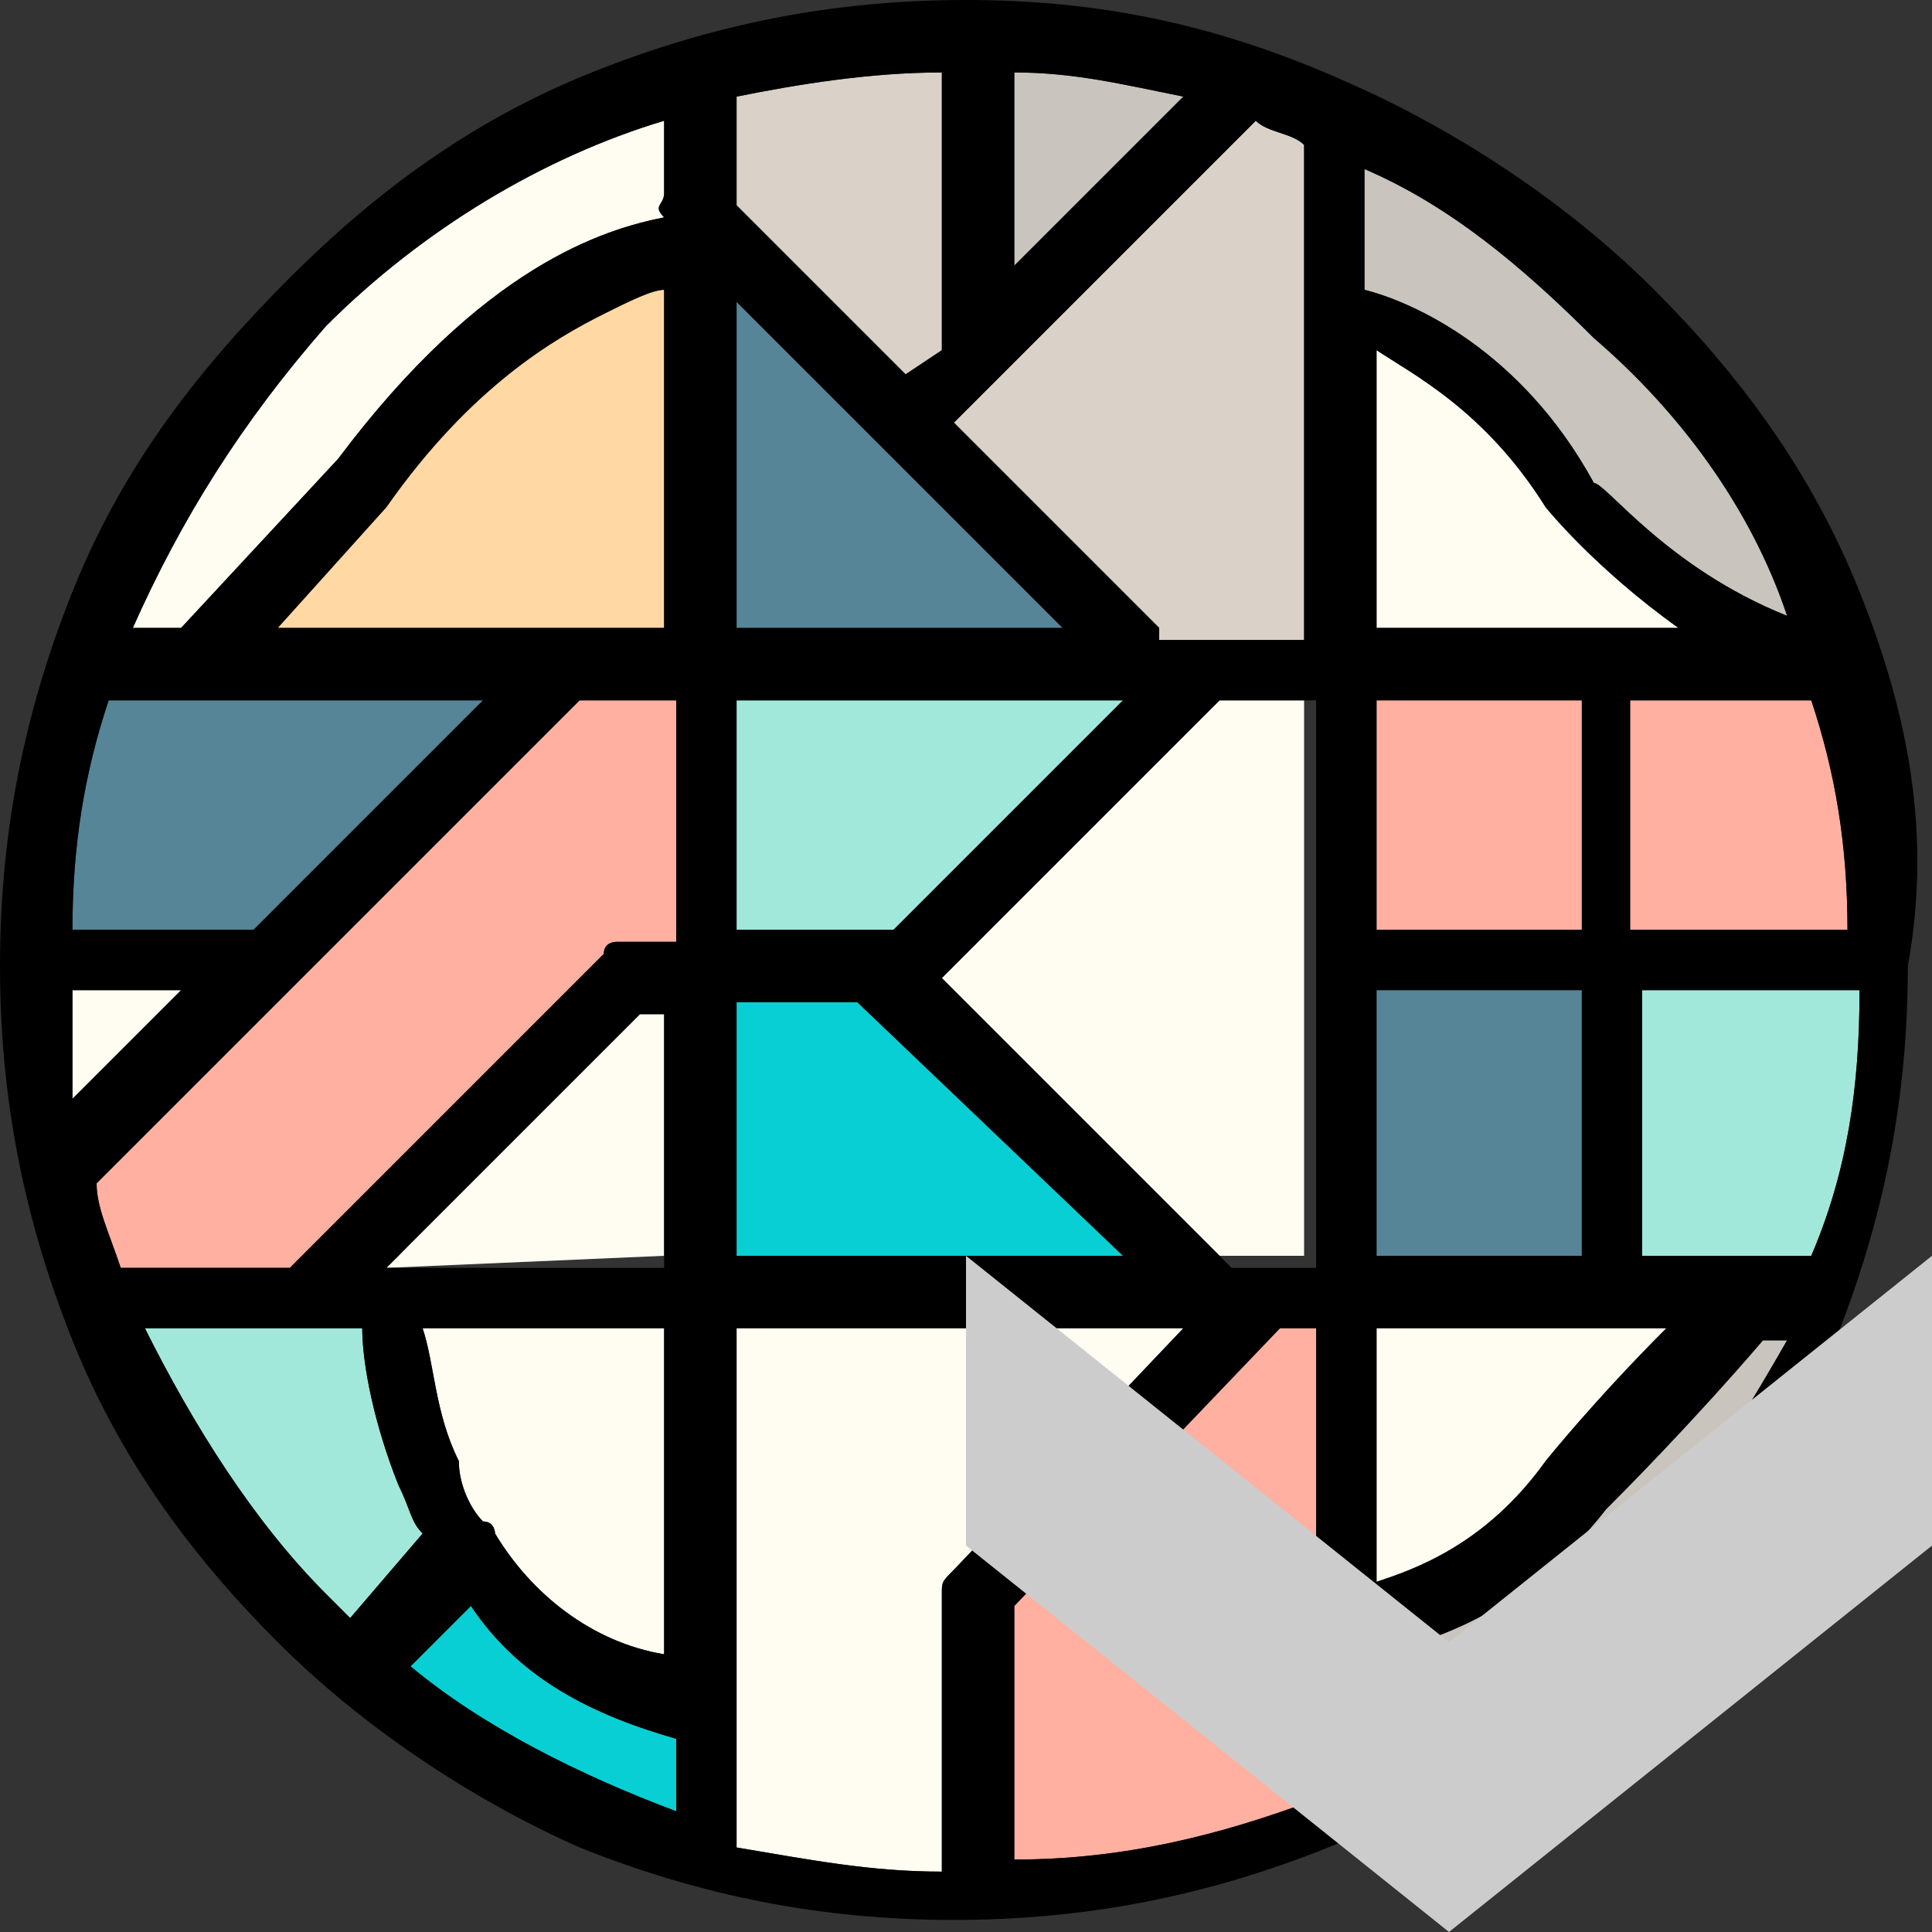 <?xml version="1.0" encoding="utf-8"?>
<!-- Generator: Adobe Illustrator 24.0.3, SVG Export Plug-In . SVG Version: 6.00 Build 0)  -->
<svg version="1.1" id="Capa_1" xmlns="http://www.w3.org/2000/svg" xmlns:xlink="http://www.w3.org/1999/xlink" x="0px" y="0px"
	 viewBox="0 0 16 16" style="enable-background:new 0 0 16 16;" xml:space="preserve">
<rect x="0" y="0" width="16" height="16" fill="#333333" stroke="none"/>
<style type="text/css">
	.st0{fill:#FFFCF1;}
	.st1{fill:#FFD8A3;}
	.st2{fill:#DAD1C8;}
	.st3{fill:#C9C4BD;}
	.st4{fill:#558597;}
	.st5{fill:#FFB0A1;}
	.st6{fill:#08CFD4;}
	.st7{fill:#A1E8DB;}
	.st8{fill:#CCCCCC;}
</style>
<g>
	<g>
		<g>
			<path class="st0" d="M2.7,2.7C3.5,1.9,4.5,1.3,5.5,1v0.6c0,0.1-0.1,0.1,0,0.2C5,1.9,4,2.2,2.8,3.8L1.5,5.2H1.1
				C1.5,4.3,2,3.5,2.7,2.7z"/>
			<path class="st1" d="M2.3,5.2l0.9-1c0,0,0,0,0,0c0.7-1,1.4-1.4,1.8-1.6c0.2-0.1,0.4-0.2,0.5-0.2v2.8H2.3z"/>
			<path class="st2" d="M7.5,3.1L6.1,1.7V0.8c0.5-0.1,1.1-0.2,1.7-0.2v2.3L7.5,3.1z"/>
			<path class="st3" d="M8.4,0.6c0.5,0,0.9,0.1,1.4,0.2L8.4,2.2V0.6z"/>
			<polygon class="st4" points="6.1,5.2 6.1,2.5 8.8,5.2 			"/>
			<path class="st2" d="M9.6,5.2L7.9,3.5L10.4,1c0.1,0.1,0.3,0.1,0.4,0.2v4.1H9.6z"/>
			<path class="st0" d="M11.4,5.2V2.9c0.3,0.2,0.9,0.5,1.4,1.3c0,0,0,0,0,0c0,0,0.4,0.5,1.1,1H11.4z"/>
			<path class="st3" d="M14.8,5.1c-1-0.4-1.5-1.1-1.6-1.1c-0.6-1.1-1.5-1.5-1.9-1.6V1.4c0.7,0.3,1.3,0.8,1.9,1.4
				C13.9,3.4,14.5,4.2,14.8,5.1z"/>
			<path class="st5" d="M0.8,9.8l4-4h0.8v2L5.1,7.8C5.1,7.8,5,7.8,5,7.9l-2.6,2.6H1C0.9,10.2,0.8,10,0.8,9.8z"/>
			<path class="st4" d="M0.9,5.8H4L2.1,7.7H0.6C0.6,7,0.7,6.4,0.9,5.8z"/>
			<path class="st0" d="M0.6,8.2h0.9L0.6,9.1C0.6,8.8,0.6,8.5,0.6,8.2z"/>
			<polygon class="st0" points="3.3,10.4 5.3,8.3 5.5,8.3 5.5,10.4 3.2,10.5 			"/>
			<polygon class="st0" points="7.8,8.1 10.1,5.8 10.8,5.8 10.8,10.4 10.1,10.4 			"/>
			<polygon class="st6" points="9.3,10.4 6.1,10.4 6.1,8.3 7.1,8.3 			"/>
			<polygon class="st7" points="7.4,7.7 6.1,7.7 6.1,5.8 9.3,5.8 			"/>
			<rect x="11.4" y="8.2" class="st4" width="1.7" height="2.2"/>
			<rect x="11.4" y="5.8" class="st5" width="1.7" height="1.9"/>
			<path class="st5" d="M13.6,5.8h1.4c0.2,0.6,0.3,1.2,0.3,1.9h-1.8V5.8z"/>
			<path class="st7" d="M15,10.4h-1.4V8.2h1.8C15.4,9,15.3,9.7,15,10.4z"/>
			<path class="st0" d="M5.5,11v2.7c-0.6-0.1-1.1-0.5-1.4-1c0,0,0-0.1-0.1-0.1c-0.1-0.1-0.2-0.3-0.2-0.5c-0.2-0.4-0.2-0.8-0.3-1.1
				H5.5z"/>
			<path class="st0" d="M9.8,11L7.9,13c-0.1,0.1-0.1,0.1-0.1,0.2v2.3c-0.6,0-1.1-0.1-1.7-0.2V11H9.8z"/>
			<path class="st5" d="M8.4,13.3l2.2-2.3h0.3v3.9c-0.8,0.3-1.6,0.5-2.5,0.5V13.3z"/>
			<path class="st0" d="M11.4,11h2.4c-0.6,0.6-1,1.1-1,1.1c0,0,0,0,0,0c-0.5,0.7-1.1,0.9-1.4,1V11z"/>
			<path class="st7" d="M1.2,11H3c0,0.3,0.1,0.8,0.3,1.3c0.1,0.2,0.1,0.3,0.2,0.4l-0.6,0.7c-0.1-0.1-0.1-0.1-0.2-0.2
				C2.1,12.6,1.6,11.8,1.2,11z"/>
			<path class="st6" d="M3.4,13.8l0.5-0.5c0.4,0.6,1,0.9,1.7,1.1V15C4.8,14.7,4,14.3,3.4,13.8z"/>
			<path class="st3" d="M13.3,13.3c-0.6,0.6-1.2,1-1.9,1.4v-1c0.4-0.1,1.2-0.3,1.9-1.2c0.1-0.1,0.7-0.7,1.3-1.4h0.2
				C14.4,11.8,13.9,12.6,13.3,13.3z"/>
		</g>
		<path d="M15.4,4.9c-0.4-1-1-1.8-1.7-2.5c-0.7-0.7-1.6-1.3-2.5-1.7C10.1,0.2,9.1,0,8,0C6.9,0,5.9,0.2,4.9,0.6c-1,0.4-1.8,1-2.5,1.7
			C1.6,3.1,1,3.9,0.6,4.9C0.2,5.9,0,6.9,0,8c0,1.1,0.2,2.1,0.6,3.1c0.4,1,1,1.8,1.7,2.5c0.7,0.7,1.6,1.3,2.5,1.7
			c1,0.4,2,0.6,3.1,0.6c1.1,0,2.1-0.2,3.1-0.6c1-0.4,1.8-1,2.5-1.7c0.7-0.7,1.3-1.6,1.7-2.5c0.4-1,0.6-2,0.6-3.1
			C16,6.9,15.8,5.9,15.4,4.9z M0.8,9.8l4-4h0.8v2L5.1,7.8C5.1,7.8,5,7.8,5,7.9l-2.6,2.6H1C0.9,10.2,0.8,10,0.8,9.8z M0.9,5.8H4
			L2.1,7.7H0.6C0.6,7,0.7,6.4,0.9,5.8z M2.3,5.2l0.9-1c0,0,0,0,0,0c0.7-1,1.4-1.4,1.8-1.6c0.2-0.1,0.4-0.2,0.5-0.2v2.8H2.3z
			 M0.6,8.2h0.9L0.6,9.1C0.6,8.8,0.6,8.5,0.6,8.2z M3.3,10.4l2-2l0.2,0v2.1l-2.3,0L3.3,10.4z M5.5,11v2.7c-0.6-0.1-1.1-0.5-1.4-1
			c0,0,0-0.1-0.1-0.1c-0.1-0.1-0.2-0.3-0.2-0.5c-0.2-0.4-0.2-0.8-0.3-1.1H5.5z M8.4,0.6c0.5,0,0.9,0.1,1.4,0.2L8.4,2.2V0.6z
			 M7.8,8.1l2.3-2.3h0.8v4.7h-0.7L7.8,8.1z M9.3,10.4H6.1V8.3h1L9.3,10.4z M7.4,7.7H6.1V5.8h3.2L7.4,7.7z M6.1,5.2V2.5l2.7,2.7H6.1z
			 M7.5,3.1L6.1,1.7V0.8c0.5-0.1,1.1-0.2,1.7-0.2v2.3L7.5,3.1z M9.8,11L7.9,13c-0.1,0.1-0.1,0.1-0.1,0.2v2.3c-0.6,0-1.1-0.1-1.7-0.2
			V11H9.8z M8.4,13.3l2.2-2.3h0.3v3.9c-0.8,0.3-1.6,0.5-2.5,0.5V13.3z M9.6,5.2L7.9,3.5L10.4,1c0.1,0.1,0.3,0.1,0.4,0.2v4.1H9.6z
			 M11.4,8.2h1.7v2.2h-1.7V8.2z M11.4,11h2.4c-0.6,0.6-1,1.1-1,1.1c0,0,0,0,0,0c-0.5,0.7-1.1,0.9-1.4,1V11z M13.1,7.7h-1.7V5.8h1.7
			V7.7z M11.4,5.2V2.9c0.3,0.2,0.9,0.5,1.4,1.3c0,0,0,0,0,0c0,0,0.4,0.5,1.1,1H11.4z M13.6,5.8h1.4c0.2,0.6,0.3,1.2,0.3,1.9h-1.8
			V5.8z M14.8,5.1c-1-0.4-1.5-1.1-1.6-1.1c-0.6-1.1-1.5-1.5-1.9-1.6V1.4c0.7,0.3,1.3,0.8,1.9,1.4C13.9,3.4,14.5,4.2,14.8,5.1z
			 M2.7,2.7C3.5,1.9,4.5,1.3,5.5,1v0.6c0,0.1-0.1,0.1,0,0.2C5,1.9,4,2.2,2.8,3.8L1.5,5.2H1.1C1.5,4.3,2,3.5,2.7,2.7z M1.2,11H3
			c0,0.3,0.1,0.8,0.3,1.3c0.1,0.2,0.1,0.3,0.2,0.4l-0.6,0.7c-0.1-0.1-0.1-0.1-0.2-0.2C2.1,12.6,1.6,11.8,1.2,11z M3.4,13.8l0.5-0.5
			c0.4,0.6,1,0.9,1.7,1.1V15C4.8,14.7,4,14.3,3.4,13.8z M13.3,13.3c-0.6,0.6-1.2,1-1.9,1.4v-1c0.4-0.1,1.2-0.3,1.9-1.2
			c0.1-0.1,0.7-0.7,1.3-1.4h0.2C14.4,11.8,13.9,12.6,13.3,13.3z M15,10.4h-1.4V8.2h1.8C15.4,9,15.3,9.7,15,10.4z"/>
	</g>
	<polygon class="st8" points="16,12.8 12,16 8,12.8 8,10.4 12,13.6 16,10.4 	"/>
</g>
</svg>
